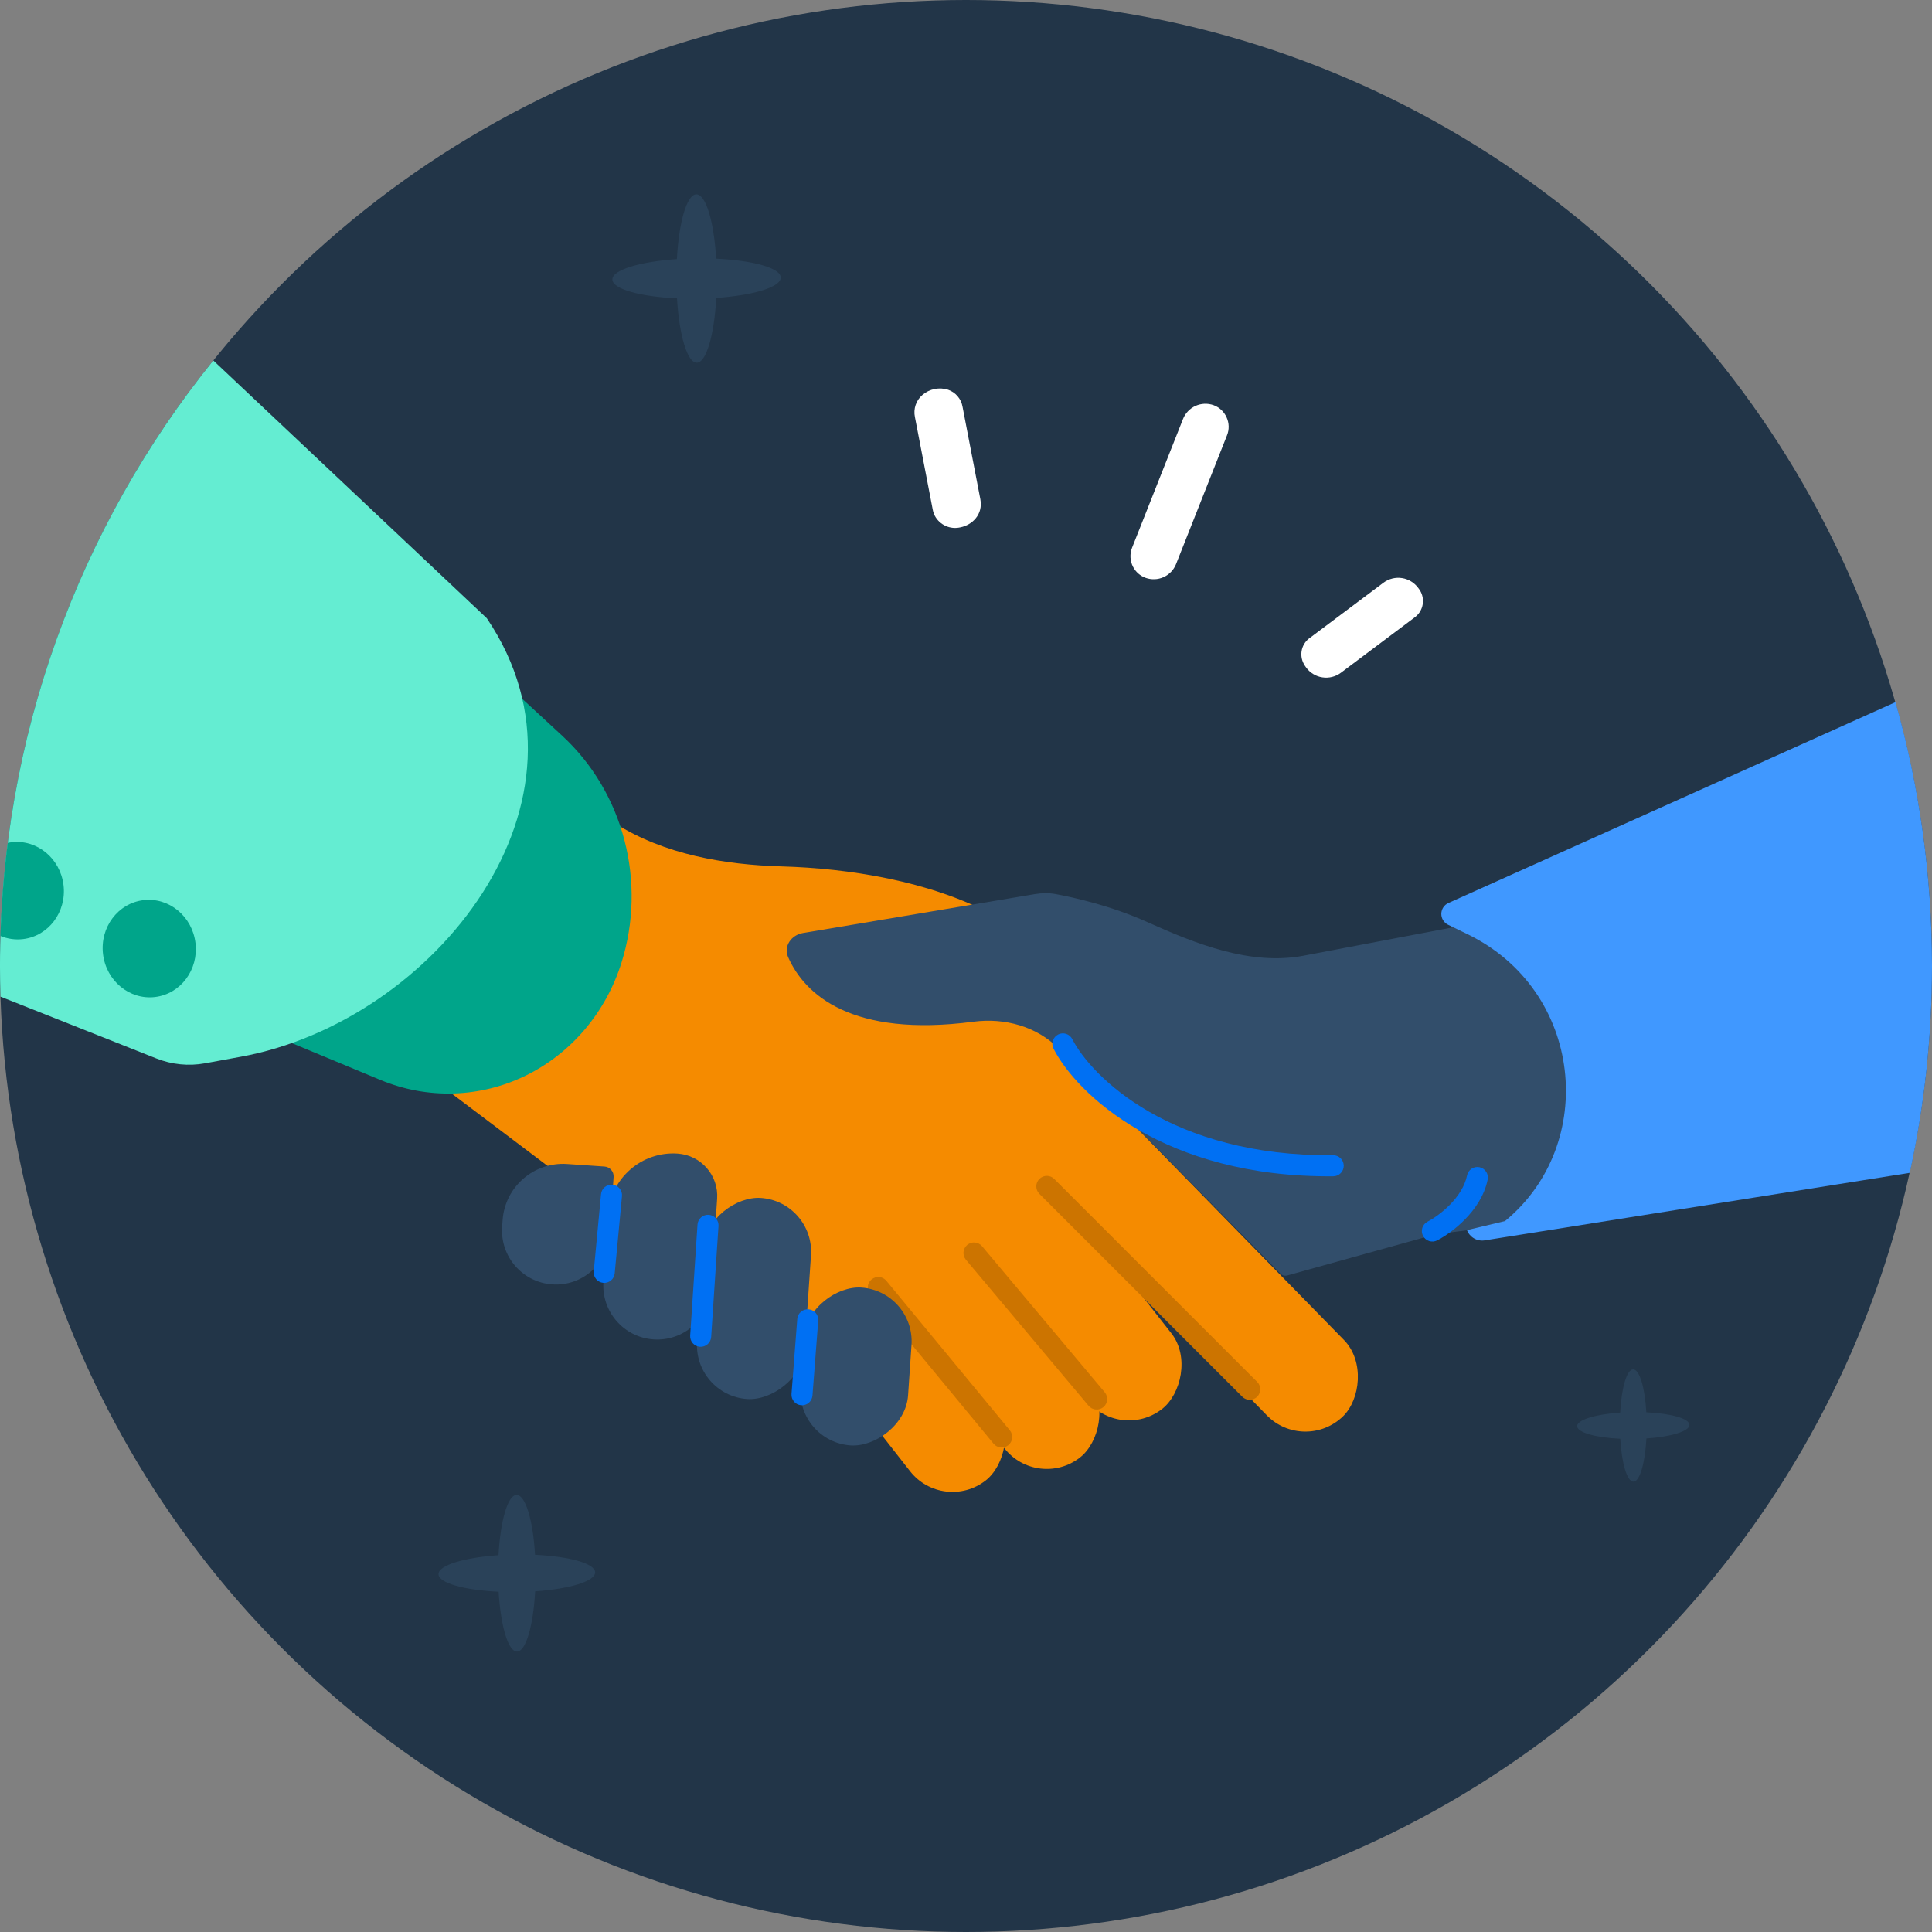 <svg width="160" height="160" viewBox="0 0 160 160" fill="none" xmlns="http://www.w3.org/2000/svg">
<rect x="0" y="0" width="160" height="160" fill="#808080" stroke="none"/>
<circle cx="80" cy="80" r="80" fill="#223548"/>
<path d="M50.953 68.2L36.959 59.393L22.78 79.528L68.752 114.214L91.623 90.147C91.303 87.285 91.065 80.554 82.372 75.838C76.984 72.915 70.135 71.907 64.783 71.755C59.97 71.618 55.028 70.765 50.953 68.2Z" fill="#F58B00"/>
<rect x="86.042" y="85.133" width="40.6" height="8.928" rx="4.464" transform="rotate(45.651 86.042 85.133)" fill="#F58B00"/>
<rect x="82.035" y="91.305" width="28.739" height="8.928" rx="4.464" transform="rotate(51.925 82.035 91.305)" fill="#F58B00"/>
<rect x="75.235" y="95.324" width="28.739" height="8.928" rx="4.464" transform="rotate(51.925 75.235 95.324)" fill="#F58B00"/>
<rect x="67.426" y="97.225" width="28.739" height="8.928" rx="4.464" transform="rotate(51.925 67.426 97.225)" fill="#F58B00"/>
<path d="M107.95 79.148L134.449 74.117C134.782 74.054 135.098 74.288 135.135 74.625L137.823 99.267C137.857 99.582 137.632 99.867 137.317 99.906L118.97 102.201C118.942 102.205 118.914 102.21 118.887 102.218L106.609 105.628C106.405 105.684 106.188 105.626 106.039 105.476L87.696 86.857C85.861 84.995 83.198 84.273 80.606 84.614C70.542 85.937 66.633 82.369 65.268 79.261C64.875 78.365 65.532 77.431 66.497 77.269L85.698 74.048C86.277 73.951 86.863 73.94 87.44 74.047C88.898 74.317 91.975 74.997 94.993 76.353C99.06 78.181 103.569 79.98 107.95 79.148Z" fill="#324E6B"/>
<path fill-rule="evenodd" clip-rule="evenodd" d="M80.101 103.1C80.47 102.79 81.019 102.838 81.329 103.206L91.487 115.301C91.797 115.669 91.749 116.219 91.381 116.529C91.012 116.838 90.463 116.79 90.153 116.422L79.994 104.327C79.685 103.959 79.733 103.409 80.101 103.1Z" fill="#CC7400"/>
<path fill-rule="evenodd" clip-rule="evenodd" d="M86.076 97.636C86.416 97.295 86.968 97.295 87.309 97.636L104.113 114.44C104.453 114.78 104.453 115.332 104.113 115.672C103.772 116.013 103.221 116.013 102.88 115.672L86.076 98.868C85.736 98.528 85.736 97.976 86.076 97.636Z" fill="#CC7400"/>
<path fill-rule="evenodd" clip-rule="evenodd" d="M72.18 105.955C72.551 105.649 73.1 105.701 73.406 106.072L83.627 118.452C83.934 118.823 83.881 119.372 83.51 119.679C83.139 119.985 82.59 119.933 82.283 119.562L72.062 107.182C71.756 106.811 71.808 106.262 72.18 105.955Z" fill="#CC7400"/>
<path fill-rule="evenodd" clip-rule="evenodd" d="M87.629 85.673C88.057 85.454 88.582 85.624 88.801 86.053C90.383 89.148 96.983 95.79 110.404 95.672C110.885 95.668 111.278 96.055 111.283 96.536C111.287 97.017 110.9 97.411 110.419 97.415C96.399 97.538 89.158 90.581 87.249 86.846C87.03 86.417 87.2 85.892 87.629 85.673Z" fill="#0070F3"/>
<path fill-rule="evenodd" clip-rule="evenodd" d="M117.848 102.349C117.627 101.921 117.794 101.396 118.222 101.174C118.67 100.942 119.412 100.448 120.086 99.758C120.764 99.065 121.313 98.237 121.495 97.343C121.591 96.871 122.051 96.567 122.522 96.663C122.994 96.759 123.298 97.219 123.202 97.69C122.929 99.033 122.141 100.149 121.332 100.976C120.521 101.807 119.627 102.409 119.023 102.722C118.596 102.943 118.07 102.776 117.848 102.349Z" fill="#0070F3"/>
<rect x="57.425" y="115.559" width="16.693" height="8.928" rx="4.464" transform="rotate(-86.107 57.425 115.559)" fill="#324E6B"/>
<path d="M54.124 110.924C51.664 110.757 49.806 108.627 49.973 106.167L50.354 100.566C50.557 97.585 53.139 95.332 56.12 95.535C58.058 95.667 59.522 97.345 59.39 99.283L58.88 106.774C58.713 109.233 56.583 111.092 54.124 110.924Z" fill="#324E6B"/>
<path d="M45.736 106.368C43.276 106.2 41.418 104.07 41.585 101.611L41.623 101.061C41.811 98.297 44.203 96.21 46.967 96.397L50.061 96.608C50.508 96.638 50.846 97.026 50.816 97.473L50.493 102.217C50.325 104.677 48.196 106.535 45.736 106.368Z" fill="#324E6B"/>
<rect x="65.993" y="119.4" width="13.102" height="8.928" rx="4.464" transform="rotate(-86.107 65.993 119.4)" fill="#324E6B"/>
<path fill-rule="evenodd" clip-rule="evenodd" d="M66.961 108.431C67.441 108.468 67.8 108.887 67.763 109.367L67.286 115.575C67.249 116.055 66.831 116.414 66.351 116.377C65.871 116.34 65.512 115.921 65.549 115.442L66.026 109.233C66.062 108.754 66.481 108.394 66.961 108.431Z" fill="#0070F3"/>
<path fill-rule="evenodd" clip-rule="evenodd" d="M58.691 100.605C59.171 100.636 59.535 101.051 59.503 101.532L58.896 110.722C58.865 111.202 58.45 111.566 57.969 111.534C57.489 111.503 57.126 111.088 57.157 110.607L57.764 101.417C57.796 100.937 58.211 100.573 58.691 100.605Z" fill="#0070F3"/>
<path fill-rule="evenodd" clip-rule="evenodd" d="M50.723 98.112C51.202 98.157 51.554 98.582 51.509 99.061L50.907 105.454C50.861 105.934 50.436 106.285 49.957 106.24C49.478 106.195 49.126 105.77 49.171 105.291L49.774 98.897C49.819 98.418 50.244 98.067 50.723 98.112Z" fill="#0070F3"/>
<path fill-rule="evenodd" clip-rule="evenodd" d="M0.081 76.366C0.815 59.944 6.499 44.811 15.678 32.422L46.583 60.953C49.059 63.245 50.842 66.244 51.712 69.577C52.582 72.91 52.5 76.43 51.476 79.702C50.833 81.753 49.796 83.643 48.429 85.255C47.062 86.868 45.394 88.17 43.526 89.082C41.658 89.993 39.629 90.495 37.564 90.557C35.499 90.619 33.441 90.239 31.515 89.441L0.081 76.366Z" fill="#00A58A"/>
<path fill-rule="evenodd" clip-rule="evenodd" d="M0.038 82.537C0.012 81.694 -0.001 80.848 -0.001 79.999C-0.001 61.012 6.614 43.57 17.664 29.851L40.314 51.197C50.537 66.331 35.964 84.597 19.92 87.519L16.972 88.059C15.622 88.304 14.232 88.165 12.946 87.655L0.038 82.537Z" fill="#64EDD2"/>
<path d="M12.839 82.569C10.724 82.821 8.795 81.23 8.531 79.015C8.266 76.8 9.766 74.8 11.881 74.547C13.996 74.295 15.924 75.885 16.189 78.101C16.453 80.316 14.954 82.316 12.839 82.569Z" fill="#00A58A"/>
<path fill-rule="evenodd" clip-rule="evenodd" d="M0.037 77.511C0.116 74.908 0.32 72.336 0.643 69.802C0.744 69.781 0.847 69.764 0.952 69.751C3.067 69.499 4.995 71.09 5.26 73.305C5.524 75.52 4.024 77.52 1.91 77.773C1.253 77.851 0.613 77.752 0.037 77.511Z" fill="#00A58A"/>
<path fill-rule="evenodd" clip-rule="evenodd" d="M158.161 97.13C159.365 91.611 160 85.879 160 79.998C160 72.423 158.947 65.094 156.979 58.148L119.948 74.784C119.775 74.862 119.629 74.988 119.525 75.146C119.422 75.305 119.366 75.489 119.363 75.678C119.361 75.868 119.413 76.053 119.513 76.214C119.613 76.375 119.756 76.504 119.927 76.586L121.506 77.354C131.141 82.011 132.359 94.778 124.639 101.122L121.489 101.873C121.598 102.159 121.802 102.399 122.067 102.554C122.331 102.709 122.641 102.768 122.944 102.723L158.161 97.13Z" fill="#4098FF"/>
<path d="M78.519 32.278C78.828 32.385 79.102 32.574 79.313 32.824C79.524 33.074 79.663 33.376 79.716 33.699L81.187 41.337C81.43 42.601 80.517 43.481 79.527 43.672C79.125 43.765 78.703 43.725 78.326 43.558C77.948 43.39 77.635 43.105 77.433 42.744C77.341 42.567 77.276 42.377 77.241 42.181L75.771 34.542C75.7 34.208 75.72 33.861 75.829 33.538C75.939 33.215 76.134 32.927 76.394 32.706C76.682 32.459 77.029 32.291 77.401 32.216C77.773 32.141 78.158 32.162 78.519 32.278Z" fill="white"/>
<path d="M117.461 48.704C117.609 48.884 117.719 49.094 117.782 49.319C117.846 49.544 117.861 49.78 117.828 50.012C117.795 50.244 117.714 50.466 117.591 50.664C117.467 50.863 117.303 51.034 117.11 51.165L111.05 55.714C110.831 55.877 110.583 55.995 110.318 56.06C110.054 56.126 109.779 56.138 109.51 56.096C109.24 56.055 108.982 55.96 108.75 55.817C108.518 55.675 108.317 55.487 108.158 55.266C108.09 55.176 108.029 55.081 107.977 54.982C107.777 54.618 107.721 54.192 107.82 53.788C107.919 53.385 108.166 53.034 108.511 52.803L114.57 48.258C114.788 48.095 115.036 47.977 115.3 47.911C115.565 47.845 115.839 47.832 116.109 47.874C116.378 47.915 116.636 48.01 116.868 48.153C117.1 48.295 117.302 48.482 117.461 48.704Z" fill="white"/>
<path d="M101.584 34.571C101.69 34.804 101.747 35.056 101.752 35.312C101.757 35.567 101.71 35.821 101.613 36.058L97.394 46.72C97.202 47.198 96.833 47.582 96.364 47.794C95.895 48.005 95.363 48.027 94.878 47.855C94.429 47.693 94.058 47.369 93.836 46.947C93.709 46.703 93.636 46.434 93.623 46.16C93.609 45.885 93.654 45.611 93.756 45.355L97.975 34.693C98.168 34.213 98.539 33.826 99.011 33.614C99.482 33.402 100.018 33.381 100.505 33.556C100.744 33.644 100.962 33.779 101.148 33.953C101.333 34.128 101.482 34.338 101.584 34.571Z" fill="white"/>
<path d="M49.287 130.216C49.287 129.482 47.156 128.895 44.309 128.761C44.146 125.918 43.519 123.803 42.785 123.805C42.051 123.806 41.44 125.937 41.284 128.795C38.429 128.991 36.306 129.629 36.316 130.365C36.325 131.1 38.447 131.688 41.294 131.82C41.465 134.664 42.083 136.778 42.816 136.776C43.548 136.775 44.162 134.644 44.319 131.786C47.174 131.59 49.295 130.952 49.287 130.216Z" fill="#2A4259"/>
<path d="M139.91 118.003C139.91 117.477 138.383 117.056 136.342 116.96C136.226 114.922 135.776 113.407 135.25 113.408C134.724 113.409 134.287 114.936 134.175 116.985C132.129 117.124 130.607 117.582 130.614 118.109C130.621 118.636 132.141 119.057 134.182 119.152C134.304 121.19 134.747 122.705 135.272 122.704C135.797 122.702 136.237 121.176 136.349 119.127C138.395 118.987 139.915 118.53 139.91 118.003Z" fill="#2A4259"/>
<path d="M64.658 22.986C64.658 22.197 62.367 21.565 59.307 21.422C59.132 18.365 58.458 16.092 57.669 16.094C56.88 16.096 56.224 18.386 56.056 21.458C52.986 21.668 50.704 22.354 50.715 23.145C50.725 23.936 53.005 24.567 56.066 24.709C56.25 27.766 56.915 30.038 57.702 30.037C58.49 30.035 59.149 27.745 59.317 24.672C62.386 24.462 64.667 23.776 64.658 22.986Z" fill="#2A4259"/>
</svg>
